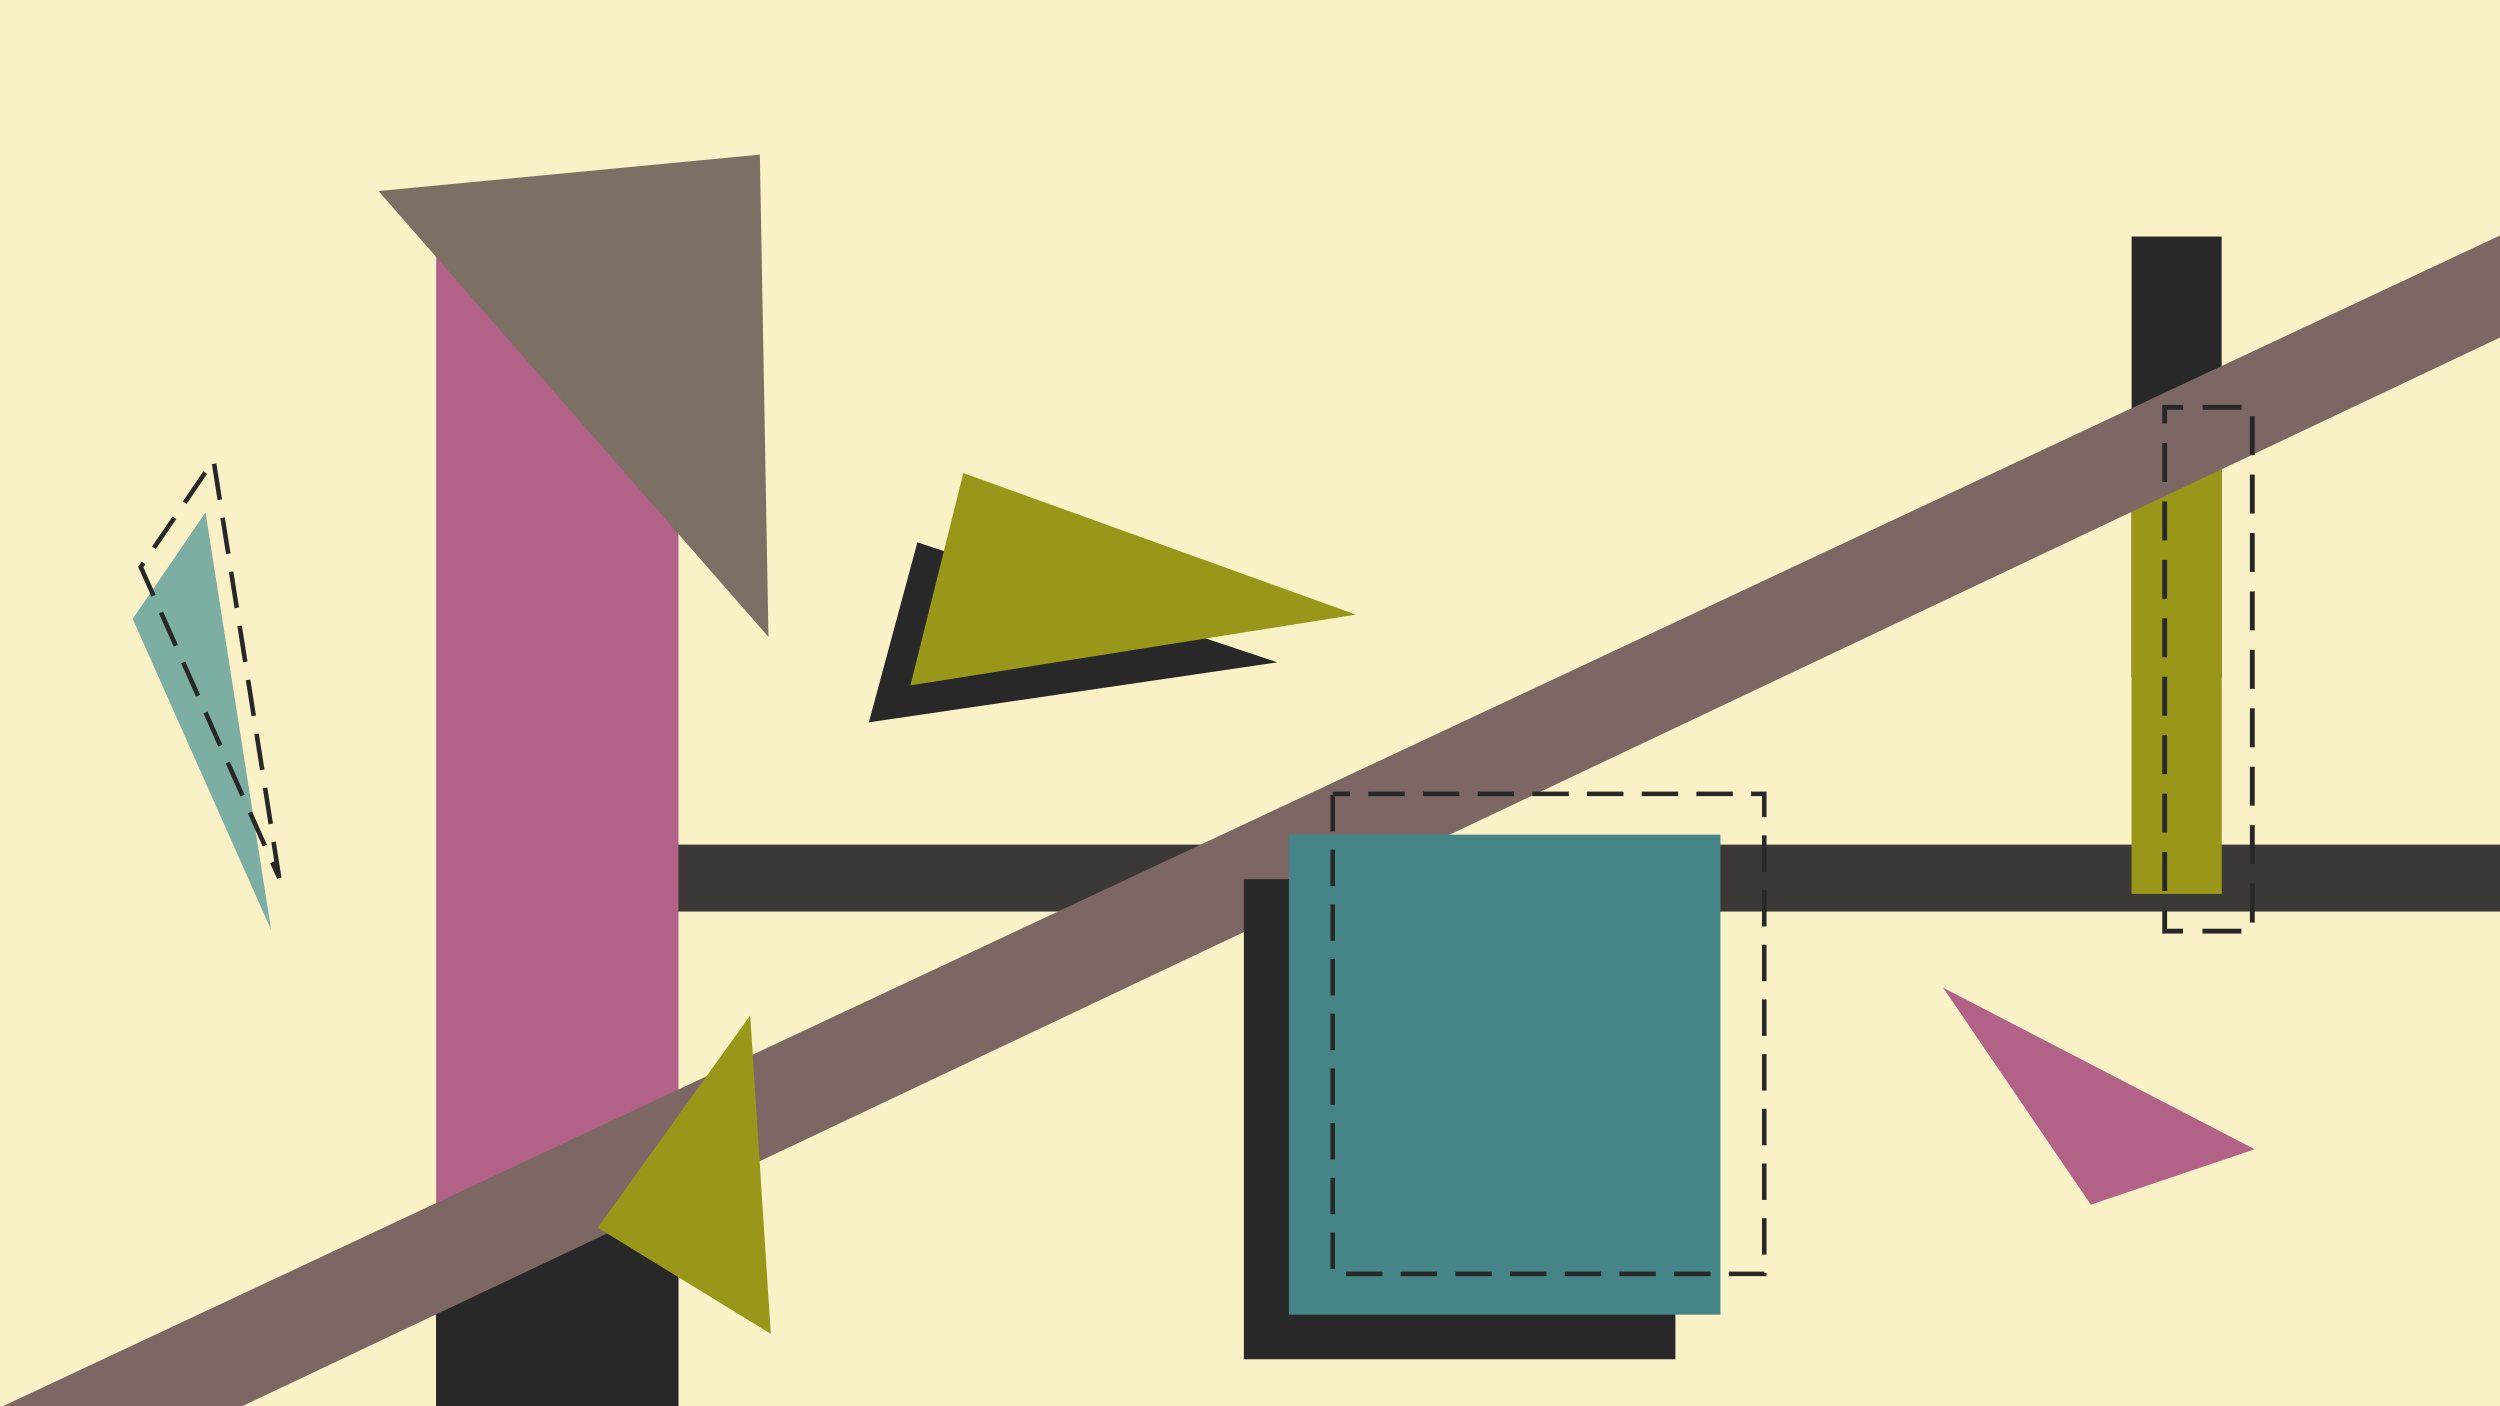 <?xml version="1.0" encoding="UTF-8" standalone="no"?>
<!-- Created with Inkscape (http://www.inkscape.org/) -->

<svg
   width="3840mm"
   height="2160mm"
   viewBox="0 0 3840 2160"
   version="1.1"
   id="svg5"
   inkscape:version="1.2.2 (b0a8486541, 2022-12-01)"
   sodipodi:docname="back.svg"
   inkscape:export-filename="back.png"
   inkscape:export-xdpi="80"
   inkscape:export-ydpi="80"
   xmlns:inkscape="http://www.inkscape.org/namespaces/inkscape"
   xmlns:sodipodi="http://sodipodi.sourceforge.net/DTD/sodipodi-0.dtd"
   xmlns="http://www.w3.org/2000/svg"
   xmlns:svg="http://www.w3.org/2000/svg">
  <sodipodi:namedview
     id="namedview7"
     pagecolor="#ffffff"
     bordercolor="#000000"
     borderopacity="0.25"
     inkscape:showpageshadow="2"
     inkscape:pageopacity="0"
     inkscape:pagecheckerboard="0"
     inkscape:deskcolor="#d1d1d1"
     inkscape:document-units="mm"
     showgrid="false"
     inkscape:zoom="0.10556063"
     inkscape:cx="7952.7756"
     inkscape:cy="1733.6009"
     inkscape:window-width="1846"
     inkscape:window-height="1696"
     inkscape:window-x="30"
     inkscape:window-y="70"
     inkscape:window-maximized="1"
     inkscape:current-layer="layer1" />
  <defs
     id="defs2">
    <inkscape:perspective
       sodipodi:type="inkscape:persp3d"
       inkscape:vp_x="0 : 1080 : 1"
       inkscape:vp_y="0 : 1000 : 0"
       inkscape:vp_z="3840 : 1080 : 1"
       inkscape:persp3d-origin="1920 : 720 : 1"
       id="perspective9312" />
  </defs>
  <g
     inkscape:label="Layer 1"
     inkscape:groupmode="layer"
     id="layer1">
    <rect
       style="fill:#fbf1c7;fill-opacity:1;stroke-width:0.262"
       id="rect791"
       width="3860.143"
       height="2197.694"
       x="-10.634"
       y="-10.634" />
    <rect
       style="fill:#3c3836;fill-opacity:1;stroke:none;stroke-width:5.713;stroke-dasharray:45.703, 22.852;stroke-dashoffset:23.994;stroke-opacity:1"
       id="rect13506"
       width="3108.673"
       height="102.795"
       x="815.274"
       y="1297.348"
       ry="0" />
    <path
       style="fill:#7daea3;fill-opacity:1;stroke-width:0.245"
       d="M 416.499,1428.501 203.818,950.725 315.672,786.916 Z"
       id="path6622-3" />
    <path
       style="fill:#000000;fill-opacity:0;stroke:#282828;stroke-width:7;stroke-dasharray:56, 28;stroke-dashoffset:29.4;stroke-opacity:1"
       d="M 428.905,1348.746 216.225,870.97 328.079,707.161 Z"
       id="path6622-3-1" />
    <rect
       style="fill:#282828;fill-opacity:1;stroke-width:0.265"
       id="rect6062-7"
       width="138.242"
       height="677.031"
       x="3274.188"
       y="363.328" />
    <rect
       style="fill:#98971a;fill-opacity:1;stroke-width:0.265"
       id="rect6062"
       width="138.595"
       height="677.031"
       x="3274"
       y="695.998" />
    <rect
       style="fill:#b16286;fill-opacity:1;stroke:none;stroke-width:7;stroke-dasharray:56, 28;stroke-dashoffset:29.4;stroke-opacity:1"
       id="rect9448"
       width="372.19"
       height="1942.478"
       x="669.942"
       y="326.109" />
    <rect
       style="fill:#282828;fill-opacity:1;stroke:none;stroke-width:3.248;stroke-dasharray:25.986, 12.993;stroke-dashoffset:13.643;stroke-opacity:1"
       id="rect9448-5"
       width="372.19"
       height="418.271"
       x="669.757"
       y="1860.95" />
    <path
       style="fill:#7c6764;fill-opacity:1;stroke-width:0.265"
       d="M -46.081,2183.515 4044.465,265.85 4051.555,418.271 67.349,2304.034 Z"
       id="path2366" />
    <rect
       style="fill:#282828;fill-opacity:1;stroke-width:0.265"
       id="rect3172"
       width="662.853"
       height="737.291"
       x="1910.576"
       y="1350.518" />
    <rect
       style="fill:#458588;fill-opacity:1;stroke-width:0.265"
       id="rect3172-3"
       width="662.853"
       height="737.291"
       x="1979.697"
       y="1282.002" />
    <path
       style="fill:#b16286;fill-opacity:1;stroke-width:0.265"
       d="m 2984.61,1517.118 478.53,248.127 -251.671,85.072 z"
       id="path6622" />
    <path
       style="fill:#98971a;fill-opacity:1;stroke-width:0.223"
       d="m 1152.333,1559.654 -234.264,326.109 265.85,163.055 z"
       id="path6624" />
    <path
       style="fill:#282828;fill-opacity:1;stroke-width:0.258"
       d="m 1409.111,832.997 552.863,184.323 -627.406,92.161 z"
       id="path6624-2" />
    <path
       style="fill:#98971a;fill-opacity:1;stroke-width:0.292"
       d="m 1479.653,726.657 602.839,217.406 -684.121,108.703 z"
       id="path6624-2-9" />
    <rect
       style="fill:#75e0d5;fill-opacity:0;stroke:#282828;stroke-width:7;stroke-dasharray:56, 28;stroke-dashoffset:29.4;stroke-opacity:1"
       id="rect3172-3-5"
       width="662.853"
       height="737.291"
       x="2047.045"
       y="1219.366" />
    <rect
       style="fill:#75e0d5;fill-opacity:0;stroke:#282828;stroke-width:7.479;stroke-dasharray:59.835, 29.917;stroke-dashoffset:31.413;stroke-opacity:1"
       id="rect3172-3-5-6"
       width="134.59"
       height="804.532"
       x="3324.952"
       y="625.688" />
    <path
       style="fill:#7c6f64;fill-opacity:1;stroke:none;stroke-width:7.755;stroke-dasharray:62.039, 31.02;stroke-dashoffset:32.571;stroke-opacity:1"
       d="M 581.325,293.405 1180.374,978.328 1167.136,237.493 Z"
       id="path10694" />
    <path
       style="fill:#ffffff;fill-opacity:0;stroke-width:6.699"
       d="M -40.192,4072.363 V -40.192 H 7254.597 14549.387 l -1.706,693.983 -1.705,693.983 -820.219,384.489 c -451.121,211.469 -821.134,384.489 -822.252,384.489 -1.118,0 -2.032,-167.297 -2.032,-371.771 v -371.771 h -264.594 -264.594 l -0.181,497.37 -0.181,497.37 -2705.189,1267.707 -2705.192,1267.707 H 5450.155 3938.767 v -904.803 -904.803 l -703.343,-803.787 -703.343,-803.787 -1.683,2747.631 -1.683,2747.631 -1255.985,589.006 C 581.939,7894.404 3.935,8165.185 -11.723,8172.186 l -28.469,12.73 z M 1534.355,5124.062 c -22.266,-141.081 -39.468,-257.527 -38.227,-258.769 1.242,-1.242 7.731,9.881 14.422,24.718 10.047,22.281 14.601,26.228 26.168,22.681 7.702,-2.362 14.792,-4.959 15.756,-5.772 0.964,-0.813 -17.384,-44.901 -40.773,-97.972 l -42.526,-96.493 -135.908,-867.467 c -74.75,-477.107 -137.086,-868.773 -138.525,-870.369 -4.044,-4.486 -6.79,-0.686 -123.075,170.367 -60.111,88.421 -125.754,184.375 -145.873,213.23 l -36.58,52.464 -25.421,-57.095 c -14.253,-32.011 -23.903,-62.901 -21.965,-70.312 2.256,-8.627 -0.997,-15.601 -9.369,-20.081 -10.582,-5.663 -14.678,-3.713 -23.416,11.149 -10.195,17.339 -9.363,20.752 22.242,91.24 18.058,40.275 32.833,75.57 32.833,78.433 0,2.864 -21.747,37.019 -48.327,75.902 -44.015,64.388 -47.706,72.331 -41.367,89.031 28.473,75.019 796.833,1789.783 798.405,1781.816 1.106,-5.605 -16.207,-125.62 -38.473,-266.701 z m 92.882,-25.977 c 8.15,-5.158 7.237,-21.144 -6.309,-110.424 -15.172,-99.998 -16.49,-104.393 -31.3,-104.393 -18.097,0 -19.293,10.306 -8.176,70.441 6.5,35.161 5.997,40.35 -4.667,48.148 -11.383,8.323 -11.222,10.414 3.384,43.88 8.435,19.327 16.915,40.415 18.846,46.863 3.856,12.879 13.561,14.766 28.223,5.486 z m -47.809,-314.266 c 6.902,-4.379 5.337,-25.759 -7.881,-107.699 -9.071,-56.229 -17.994,-103.737 -19.829,-105.572 -7.877,-7.877 -31.561,6.147 -28.452,16.848 1.786,6.15 9.839,54.137 17.895,106.637 14.287,93.109 18.276,102.47 38.267,89.786 z m -42.729,-322.565 c -3.057,-49.124 -32.619,-207.633 -38.709,-207.55 -24.387,0.331 -25.36,9.215 -11.061,101.003 19.554,125.514 18.252,121.17 35.559,118.705 8.16,-1.162 14.554,-6.632 14.21,-12.157 z m 4120.254,-354.93 c 324.212,-47.676 852.477,-125.227 1173.922,-172.336 321.446,-47.108 584.449,-87.196 584.452,-89.083 0,-1.887 -90.518,-33.551 -201.156,-70.363 l -201.161,-66.932 420.54,-66.288 c 231.297,-36.458 424.583,-68.37 429.525,-70.915 6.27,-3.229 3.233,-6.949 -10.048,-12.307 -53.985,-21.781 -2250.467,-811.681 -2257.048,-811.681 -4.575,0 -30.343,90.909 -63.133,222.728 -30.472,122.5 -55.883,223.407 -56.47,224.236 -0.587,0.83 -34.676,-9.596 -75.755,-23.167 -41.078,-13.571 -75.774,-23.293 -77.102,-21.604 -3.051,3.881 -279.796,1032.875 -279.618,1039.677 0.072,2.763 5.407,4.955 11.854,4.871 6.447,-0.084 276.986,-39.161 601.198,-86.837 z m -4170.377,35.076 c -0.28,-10.132 -7.2,-59.115 -15.378,-108.852 -13.498,-82.094 -16.076,-90.218 -27.96,-88.119 -7.2,1.271 -14.329,3.514 -15.843,4.984 -1.513,1.47 4.34,49.413 13.008,106.541 15.092,99.473 16.413,103.868 31.22,103.868 12.525,0 15.365,-3.499 14.953,-18.421 z m -46.381,-299.873 c 0,-5.838 -26.676,-172.868 -30.739,-192.474 -2.936,-14.165 -7.687,-18.421 -20.565,-18.421 -14.729,0 -16.286,2.22 -12.928,18.421 4.064,19.605 30.739,186.635 30.739,192.474 0,1.903 7.536,3.46 16.746,3.46 9.211,0 16.747,-1.557 16.747,-3.46 z m -49.666,-323.913 c -1.738,-5.998 -9.751,-53.86 -17.807,-106.36 -14.092,-91.841 -15.248,-95.455 -30.525,-95.455 -19.167,0 -19.068,-4.56 -2.261,103.422 19.233,123.575 16.875,116.347 36.714,112.555 11.838,-2.263 16.074,-6.586 13.879,-14.162 z m -58.586,-301.487 c 7.4,-4.691 6.225,-23.744 -6.708,-108.749 -14.64,-96.219 -16.681,-103.205 -30.743,-105.203 -11.897,-1.691 -15.062,1.119 -15.062,13.371 0,36.148 30.173,206.465 36.56,206.371 3.839,-0.054 11.018,-2.662 15.953,-5.79 z M 963.407,3108.672 c 65.224,-95.056 66.503,-97.847 49.105,-107.158 -12.157,-6.506 -19.061,1.184 -73.834,82.249 -45.375,67.156 -58.513,91.336 -52.754,97.095 4.218,4.218 11.048,7.668 15.18,7.668 4.131,0 32.168,-35.934 62.304,-79.854 z m 184.756,-269.736 c 55.299,-81.443 58.764,-88.483 47.578,-96.662 -6.636,-4.852 -14.607,-7.25 -17.715,-5.33 -3.107,1.921 -31.314,41.438 -62.681,87.817 -44.546,65.864 -55.378,86.317 -49.481,93.423 4.153,5.004 10.949,8.984 15.104,8.845 4.154,-0.139 34.392,-39.781 67.195,-88.093 z m 140.622,62.673 c 1.896,-3.067 -3.884,-50.544 -12.844,-105.503 -8.96,-54.959 -16.362,-102.186 -16.449,-104.95 -0.204,-6.487 -14.59,-6.289 -25.03,0.345 -6.248,3.97 -4.349,28.331 8.216,105.4 8.988,55.13 16.412,102.497 16.499,105.26 0.215,6.857 25.319,6.388 29.608,-0.553 z"
       id="path597"
       transform="scale(0.265)" />
  </g>
</svg>
